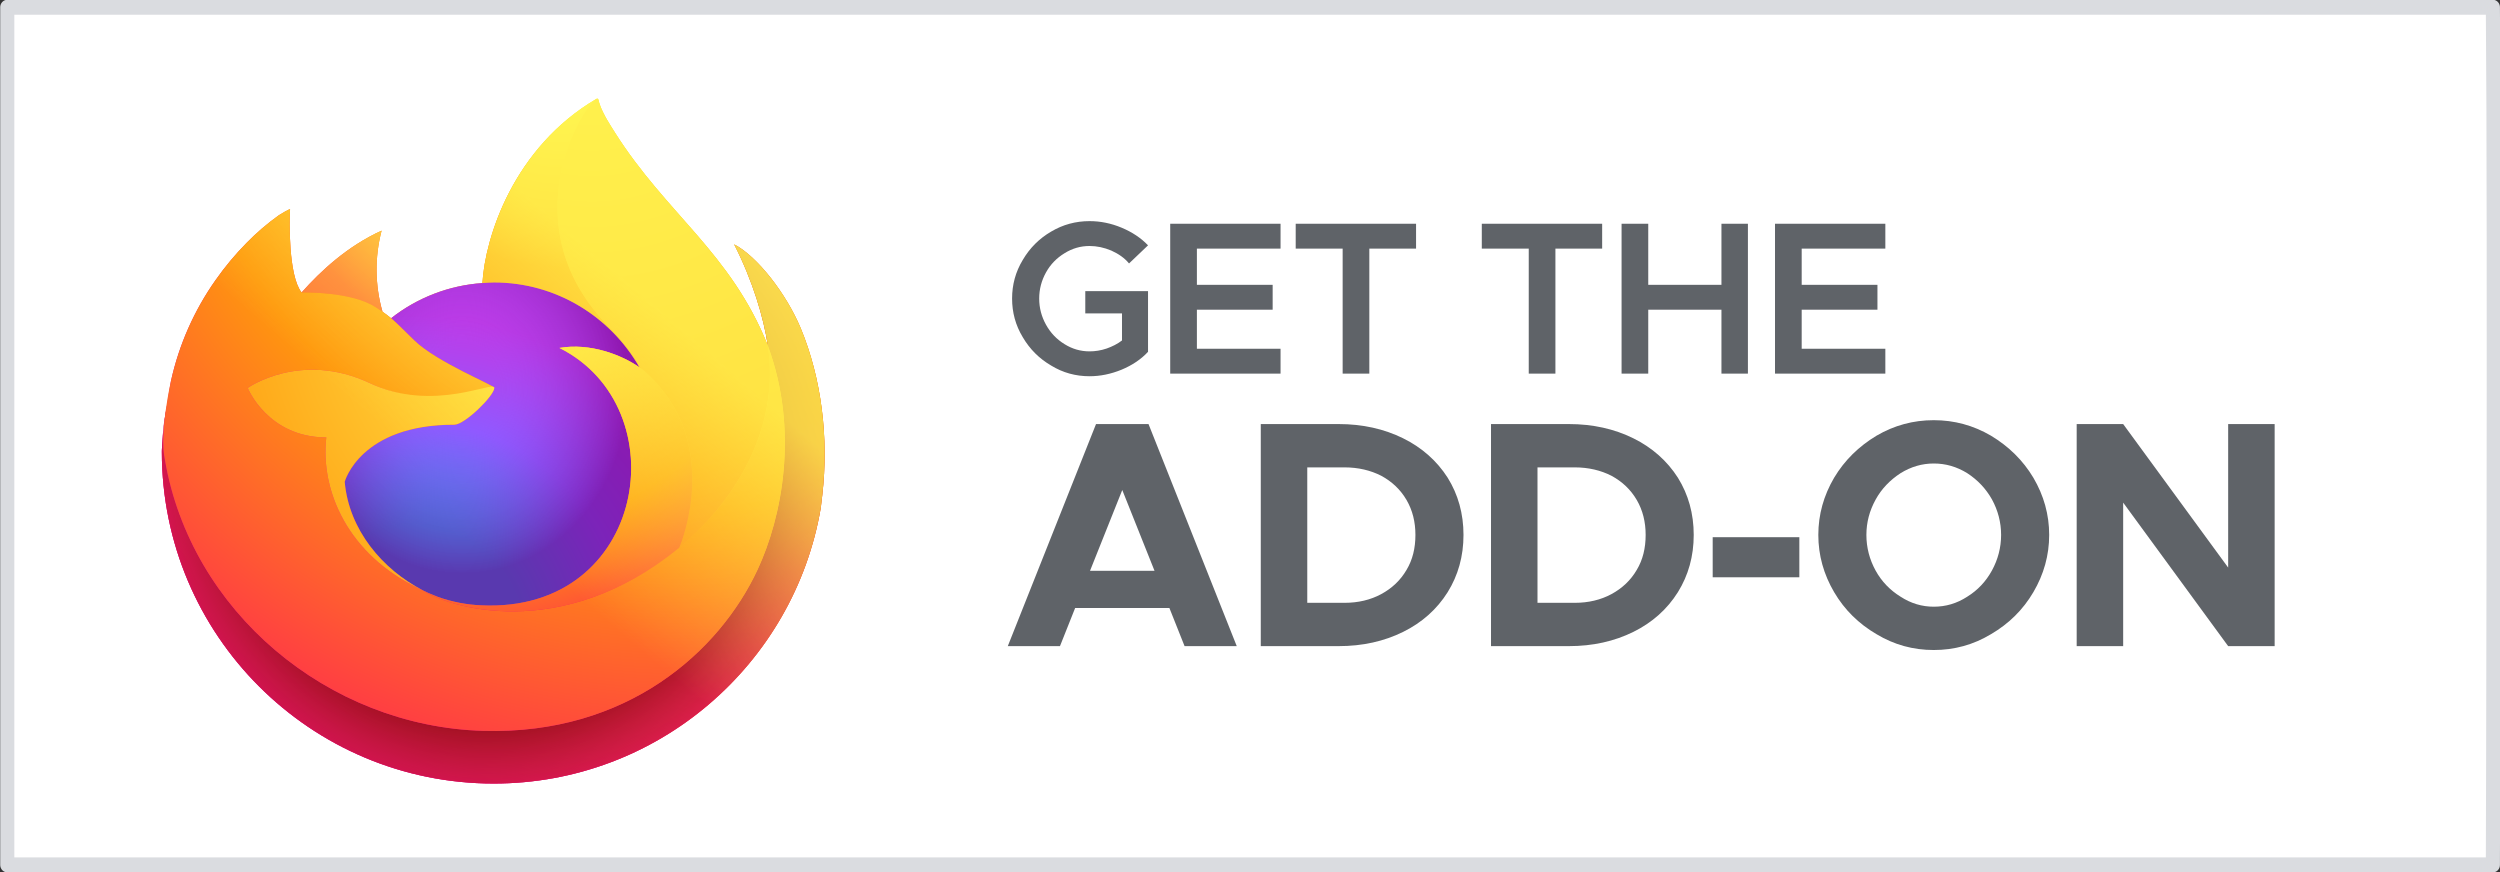 <?xml version="1.0" encoding="UTF-8" standalone="no"?>
<svg
   width="100%"
   height="100%"
   viewBox="0 0 172 60"
   version="1.1"
   xml:space="preserve"
   style="fill-rule:evenodd;clip-rule:evenodd;stroke-linejoin:round;stroke-miterlimit:2;"
   id="svg204"
   sodipodi:docname="get-the-addon.svg"
   inkscape:version="1.1.1 (3bf5ae0d25, 2021-09-20)"
   xmlns:inkscape="http://www.inkscape.org/namespaces/inkscape"
   xmlns:sodipodi="http://sodipodi.sourceforge.net/DTD/sodipodi-0.dtd"
   xmlns="http://www.w3.org/2000/svg"
   xmlns:svg="http://www.w3.org/2000/svg"><rect x="0" y="0" width="172" height="60" fill="#333333" stroke="none"/><sodipodi:namedview
   id="namedview206"
   pagecolor="#ffffff"
   bordercolor="#666666"
   borderopacity="1.0"
   inkscape:pageshadow="2"
   inkscape:pageopacity="0.0"
   inkscape:pagecheckerboard="0"
   showgrid="false"
   inkscape:zoom="3.8674151"
   inkscape:cx="97.868987"
   inkscape:cy="60.50553"
   inkscape:window-width="1920"
   inkscape:window-height="1015"
   inkscape:window-x="0"
   inkscape:window-y="0"
   inkscape:window-maximized="1"
   inkscape:current-layer="background" />
    <g
   id="background"
   transform="matrix(1.03,0,0,1.091,-4.12,-4.364)">
        
    <path
   d="m 170.515,4.458 -166.029,0 0,54.083 H 170.515 c 0,0 0.136,-39.566 0,-54.083 z"
   style="fill:#ffffff;fill-opacity:1;stroke:#dadce0;stroke-width:0.943;stroke-linecap:square;stroke-linejoin:miter;stroke-miterlimit:2;stroke-dasharray:none;stroke-opacity:1"
   id="path2"
   sodipodi:nodetypes="ccccc" /></g>
    <g
   id="add-on"
   transform="matrix(1.039,0,0,1.062,-1.86,-7.584)"
   style="fill:#5f6368;fill-opacity:1">
        <g
   transform="matrix(20.941,0,0,20.941,68,49)"
   id="g7"
   style="fill:#5f6368;fill-opacity:1">
            <path
   d="M0.584,0L0.536,-0.118L0.238,-0.118L0.19,0L0.025,0L0.304,-0.687L0.47,-0.687L0.749,0L0.584,0ZM0.285,-0.233L0.489,-0.233L0.387,-0.483L0.285,-0.233Z"
   style="fill:#5f6368;fill-rule:nonzero;fill-opacity:1"
   id="path5" />
        </g>
        <g
   transform="matrix(20.941,0,0,20.941,83.789,49)"
   id="g11"
   style="fill:#5f6368;fill-opacity:1">
            <path
   d="M0.317,-0.687C0.393,-0.687 0.461,-0.672 0.521,-0.643C0.581,-0.614 0.628,-0.573 0.662,-0.521C0.695,-0.469 0.712,-0.41 0.712,-0.344C0.712,-0.278 0.695,-0.219 0.662,-0.167C0.628,-0.114 0.581,-0.073 0.521,-0.044C0.461,-0.015 0.393,0 0.317,0L0.071,0L0.071,-0.687L0.317,-0.687ZM0.336,-0.134C0.379,-0.134 0.418,-0.143 0.452,-0.161C0.486,-0.179 0.513,-0.204 0.532,-0.236C0.551,-0.267 0.56,-0.303 0.56,-0.344C0.56,-0.384 0.551,-0.42 0.532,-0.452C0.513,-0.484 0.486,-0.509 0.452,-0.527C0.418,-0.544 0.379,-0.553 0.336,-0.553L0.218,-0.553L0.218,-0.134L0.336,-0.134Z"
   style="fill:#5f6368;fill-rule:nonzero;fill-opacity:1"
   id="path9" />
        </g>
        <g
   transform="matrix(20.941,0,0,20.941,99.034,49)"
   id="g15"
   style="fill:#5f6368;fill-opacity:1">
            <path
   d="M0.317,-0.687C0.393,-0.687 0.461,-0.672 0.521,-0.643C0.581,-0.614 0.628,-0.573 0.662,-0.521C0.695,-0.469 0.712,-0.41 0.712,-0.344C0.712,-0.278 0.695,-0.219 0.662,-0.167C0.628,-0.114 0.581,-0.073 0.521,-0.044C0.461,-0.015 0.393,0 0.317,0L0.071,0L0.071,-0.687L0.317,-0.687ZM0.336,-0.134C0.379,-0.134 0.418,-0.143 0.452,-0.161C0.486,-0.179 0.513,-0.204 0.532,-0.236C0.551,-0.267 0.56,-0.303 0.56,-0.344C0.56,-0.384 0.551,-0.42 0.532,-0.452C0.513,-0.484 0.486,-0.509 0.452,-0.527C0.418,-0.544 0.379,-0.553 0.336,-0.553L0.218,-0.553L0.218,-0.134L0.336,-0.134Z"
   style="fill:#5f6368;fill-rule:nonzero;fill-opacity:1"
   id="path13" />
        </g>
        <g
   transform="matrix(20.941,0,0,20.941,114.279,49)"
   id="g19"
   style="fill:#5f6368;fill-opacity:1">
            <rect
   x="0.044"
   y="-0.337"
   width="0.274"
   height="0.124"
   style="fill:#5f6368;fill-rule:nonzero;fill-opacity:1"
   id="rect17" />
        </g>
        <g
   transform="matrix(20.941,0,0,20.941,121.441,49)"
   id="g23"
   style="fill:#5f6368;fill-opacity:1">
            <path
   d="M0.401,0.012C0.336,0.012 0.276,-0.004 0.22,-0.037C0.164,-0.069 0.119,-0.112 0.086,-0.167C0.053,-0.222 0.036,-0.281 0.036,-0.344C0.036,-0.407 0.053,-0.466 0.086,-0.521C0.119,-0.575 0.164,-0.618 0.22,-0.651C0.276,-0.683 0.336,-0.699 0.401,-0.699C0.466,-0.699 0.526,-0.683 0.582,-0.651C0.638,-0.618 0.683,-0.575 0.716,-0.521C0.749,-0.466 0.766,-0.407 0.766,-0.344C0.766,-0.281 0.749,-0.222 0.716,-0.167C0.683,-0.112 0.638,-0.069 0.582,-0.037C0.526,-0.004 0.466,0.012 0.401,0.012ZM0.401,-0.122C0.439,-0.122 0.474,-0.132 0.507,-0.153C0.54,-0.173 0.566,-0.2 0.585,-0.234C0.604,-0.268 0.614,-0.305 0.614,-0.344C0.614,-0.383 0.604,-0.42 0.585,-0.454C0.566,-0.487 0.54,-0.514 0.507,-0.535C0.474,-0.555 0.439,-0.565 0.401,-0.565C0.364,-0.565 0.329,-0.555 0.296,-0.535C0.263,-0.514 0.236,-0.487 0.217,-0.453C0.198,-0.419 0.188,-0.383 0.188,-0.344C0.188,-0.305 0.198,-0.268 0.217,-0.234C0.236,-0.2 0.263,-0.173 0.296,-0.153C0.329,-0.132 0.364,-0.122 0.401,-0.122Z"
   style="fill:#5f6368;fill-rule:nonzero;fill-opacity:1"
   id="path21" />
        </g>
        <g
   transform="matrix(20.941,0,0,20.941,137.816,49)"
   id="g27"
   style="fill:#5f6368;fill-opacity:1">
            <path
   d="M0.071,-0.687L0.218,-0.687L0.55,-0.243L0.55,-0.687L0.697,-0.687L0.697,0L0.55,0L0.218,-0.444L0.218,0L0.071,0L0.071,-0.687Z"
   style="fill:#5f6368;fill-rule:nonzero;fill-opacity:1"
   id="path25" />
        </g>
    </g>
    <g
   id="get-the"
   transform="matrix(0.809,0,0,0.827,13.194,3.376)"
   style="fill:#5f6368;fill-opacity:1">
        <g
   transform="matrix(18.149,0,0,18.149,69,27)"
   id="g32"
   style="fill:#5f6368;fill-opacity:1">
            <path
   d="M0.385,-0.378L0.679,-0.378L0.679,-0.1C0.646,-0.065 0.604,-0.038 0.555,-0.018C0.505,0.002 0.455,0.012 0.405,0.012C0.34,0.012 0.28,-0.004 0.225,-0.037C0.169,-0.069 0.125,-0.112 0.092,-0.167C0.058,-0.222 0.042,-0.281 0.042,-0.344C0.042,-0.407 0.058,-0.466 0.092,-0.521C0.125,-0.576 0.169,-0.619 0.225,-0.651C0.28,-0.683 0.34,-0.699 0.405,-0.699C0.456,-0.699 0.506,-0.689 0.555,-0.669C0.604,-0.649 0.646,-0.622 0.679,-0.588L0.59,-0.505C0.569,-0.53 0.541,-0.549 0.507,-0.564C0.473,-0.578 0.439,-0.585 0.405,-0.585C0.363,-0.585 0.324,-0.574 0.288,-0.552C0.251,-0.53 0.222,-0.501 0.201,-0.464C0.18,-0.427 0.169,-0.387 0.169,-0.344C0.169,-0.301 0.18,-0.261 0.201,-0.224C0.222,-0.187 0.251,-0.157 0.288,-0.135C0.324,-0.113 0.363,-0.102 0.405,-0.102C0.431,-0.102 0.458,-0.106 0.485,-0.115C0.511,-0.124 0.536,-0.136 0.557,-0.152L0.557,-0.276L0.385,-0.276L0.385,-0.378Z"
   style="fill:#5f6368;fill-rule:nonzero;fill-opacity:1"
   id="path30" />
        </g>
        <g
   transform="matrix(18.149,0,0,18.149,81.885,27)"
   id="g36"
   style="fill:#5f6368;fill-opacity:1">
            <path
   d="M0.59,-0.573L0.198,-0.573L0.198,-0.407L0.553,-0.407L0.553,-0.293L0.198,-0.293L0.198,-0.114L0.59,-0.114L0.59,0L0.073,0L0.073,-0.687L0.59,-0.687L0.59,-0.573Z"
   style="fill:#5f6368;fill-rule:nonzero;fill-opacity:1"
   id="path34" />
        </g>
        <g
   transform="matrix(18.149,0,0,18.149,93.21,27)"
   id="g40"
   style="fill:#5f6368;fill-opacity:1">
            <path
   d="M0.257,-0.573L0.037,-0.573L0.037,-0.687L0.601,-0.687L0.601,-0.573L0.382,-0.573L0.382,0L0.257,0L0.257,-0.573Z"
   style="fill:#5f6368;fill-rule:nonzero;fill-opacity:1"
   id="path38" />
        </g>
        <g
   transform="matrix(18.149,0,0,18.149,109.036,27)"
   id="g44"
   style="fill:#5f6368;fill-opacity:1">
            <path
   d="M0.257,-0.573L0.037,-0.573L0.037,-0.687L0.601,-0.687L0.601,-0.573L0.382,-0.573L0.382,0L0.257,0L0.257,-0.573Z"
   style="fill:#5f6368;fill-rule:nonzero;fill-opacity:1"
   id="path42" />
        </g>
        <g
   transform="matrix(18.149,0,0,18.149,120.27,27)"
   id="g48"
   style="fill:#5f6368;fill-opacity:1">
            <path
   d="M0.541,-0.687L0.665,-0.687L0.665,0L0.541,0L0.541,-0.293L0.198,-0.293L0.198,0L0.073,0L0.073,-0.687L0.198,-0.687L0.198,-0.407L0.541,-0.407L0.541,-0.687Z"
   style="fill:#5f6368;fill-rule:nonzero;fill-opacity:1"
   id="path46" />
        </g>
        <g
   transform="matrix(18.149,0,0,18.149,133.319,27)"
   id="g52"
   style="fill:#5f6368;fill-opacity:1">
            <path
   d="M0.59,-0.573L0.198,-0.573L0.198,-0.407L0.553,-0.407L0.553,-0.293L0.198,-0.293L0.198,-0.114L0.59,-0.114L0.59,0L0.073,0L0.073,-0.687L0.59,-0.687L0.59,-0.573Z"
   style="fill:#5f6368;fill-rule:nonzero;fill-opacity:1"
   id="path50" />
        </g>
    </g>
    <g
   id="logo"
   transform="matrix(0.095,0,0,0.095,9.614,6.788)">
        <path
   id="shape-base"
   d="M478.711,166.353C468.266,141.229 447.111,114.105 430.499,105.532C444.019,132.037 451.844,158.625 454.834,178.468C454.834,178.507 454.849,178.604 454.881,178.868C427.706,111.135 381.627,83.823 344,24.355C342.1,21.348 340.195,18.333 338.339,15.155C337.394,13.532 336.511,11.873 335.693,10.183C334.13,7.165 332.924,3.975 332.1,0.677C332.112,0.355 331.873,0.074 331.554,0.033C331.407,-0.009 331.25,-0.009 331.103,0.033C331.069,0.045 331.019,0.084 330.983,0.098C330.93,0.119 330.863,0.167 330.807,0.198C330.834,0.162 330.89,0.081 330.907,0.062C270.537,35.418 250.057,100.823 248.175,133.546C224.071,135.203 201.016,144.087 182.033,159.034C180.045,157.355 177.967,155.786 175.808,154.334C170.331,135.171 170.098,114.885 175.134,95.602C150.446,106.843 131.244,124.612 117.284,140.302L117.173,140.302C107.646,128.235 108.318,88.429 108.861,80.118C108.747,79.603 101.754,83.748 100.838,84.373C92.431,90.374 84.572,97.107 77.352,104.493C69.136,112.825 61.63,121.827 54.91,131.406C54.91,131.418 54.903,131.432 54.899,131.444C54.899,131.431 54.906,131.418 54.91,131.406C39.457,153.305 28.496,178.051 22.663,204.211C22.548,204.732 22.451,205.272 22.339,205.797C21.887,207.913 20.259,218.497 19.974,220.797C19.952,220.974 19.942,221.144 19.921,221.321C17.816,232.264 16.513,243.346 16.021,254.478C16.021,254.888 15.996,255.294 15.996,255.705C16,388.418 123.6,496 256.324,496C375.189,496 473.884,409.712 493.206,296.37C493.613,293.294 493.939,290.202 494.298,287.099C499.075,245.889 493.768,202.574 478.711,166.353ZM201.716,354.447C202.84,354.984 203.896,355.571 205.05,356.086C205.098,356.119 205.164,356.156 205.213,356.186C204.038,355.624 202.873,355.045 201.716,354.447ZM454.9,178.927L454.868,178.694C454.88,178.779 454.895,178.868 454.908,178.953L454.9,178.927Z"
   style="fill:url(#_Linear1);fill-rule:nonzero;" />
        <path
   id="body-outer-ring"
   d="M478.711,166.353C468.266,141.229 447.111,114.105 430.499,105.532C444.019,132.037 451.844,158.625 454.834,178.468C454.834,178.41 454.845,178.516 454.87,178.694C454.882,178.779 454.897,178.868 454.91,178.953C477.585,240.423 465.232,302.931 447.431,341.128C419.892,400.228 353.216,460.798 248.855,457.844C136.1,454.651 36.766,370.988 18.223,261.41C14.844,244.13 18.223,235.356 19.923,221.326C17.852,232.142 17.063,235.266 16.023,254.483C16.023,254.893 15.998,255.299 15.998,255.71C16,388.418 123.6,496 256.324,496C375.189,496 473.884,409.712 493.206,296.37C493.613,293.294 493.939,290.202 494.298,287.099C499.075,245.889 493.768,202.574 478.711,166.353Z"
   style="fill:url(#_Radial2);fill-rule:nonzero;" />
        <path
   id="body-outer-ring-shadow"
   d="M478.711,166.353C468.266,141.229 447.111,114.105 430.499,105.532C444.019,132.037 451.844,158.625 454.834,178.468C454.834,178.41 454.845,178.516 454.87,178.694C454.882,178.779 454.897,178.868 454.91,178.953C477.585,240.423 465.232,302.931 447.431,341.128C419.892,400.228 353.216,460.798 248.855,457.844C136.1,454.651 36.766,370.988 18.223,261.41C14.844,244.13 18.223,235.356 19.923,221.326C17.852,232.142 17.063,235.266 16.023,254.483C16.023,254.893 15.998,255.299 15.998,255.71C16,388.418 123.6,496 256.324,496C375.189,496 473.884,409.712 493.206,296.37C493.613,293.294 493.939,290.202 494.298,287.099C499.075,245.889 493.768,202.574 478.711,166.353Z"
   style="fill:url(#_Radial3);fill-rule:nonzero;" />
        <path
   id="tail-tip"
   d="M361.922,194.6C362.446,194.968 362.922,195.334 363.415,195.7C357.384,184.996 349.873,175.195 341.105,166.588C266.4,91.892 321.516,4.626 330.811,0.194C330.838,0.158 330.894,0.077 330.911,0.058C270.541,35.414 250.061,100.819 248.179,133.542C250.979,133.348 253.771,133.113 256.621,133.113C301.672,133.113 340.91,157.883 361.922,194.6Z"
   style="fill:url(#_Radial4);fill-rule:nonzero;" />
        <path
   id="globe-base"
   d="M256.772,209.514C256.379,215.492 235.258,236.107 227.872,236.107C159.533,236.107 148.44,277.442 148.44,277.442C151.467,312.252 175.701,340.917 205.051,356.085C206.39,356.777 207.745,357.402 209.101,358.02C211.426,359.049 213.78,360.012 216.16,360.906C226.223,364.469 236.764,366.502 247.431,366.937C367.211,372.555 390.417,223.743 303.976,180.529C326.113,176.679 349.091,185.582 361.923,194.596C340.911,157.882 301.673,133.112 256.623,133.112C253.773,133.112 250.982,133.347 248.181,133.541C224.077,135.198 201.022,144.082 182.039,159.029C185.703,162.129 189.839,166.273 198.553,174.857C214.855,190.924 256.683,207.562 256.772,209.514Z"
   style="fill:url(#_Radial5);fill-rule:nonzero;" />
        <path
   id="globe-shadow"
   d="M256.772,209.514C256.379,215.492 235.258,236.107 227.872,236.107C159.533,236.107 148.44,277.442 148.44,277.442C151.467,312.252 175.701,340.917 205.051,356.085C206.39,356.777 207.745,357.402 209.101,358.02C211.426,359.049 213.78,360.012 216.16,360.906C226.223,364.469 236.764,366.502 247.431,366.937C367.211,372.555 390.417,223.743 303.976,180.529C326.113,176.679 349.091,185.582 361.923,194.596C340.911,157.882 301.673,133.112 256.623,133.112C253.773,133.112 250.982,133.347 248.181,133.541C224.077,135.198 201.022,144.082 182.039,159.029C185.703,162.129 189.839,166.273 198.553,174.857C214.855,190.924 256.683,207.562 256.772,209.514Z"
   style="fill:url(#_Radial6);fill-rule:nonzero;" />
        <path
   id="ear"
   d="M170.829,151.036C172.503,152.116 174.163,153.216 175.81,154.336C170.333,135.173 170.1,114.887 175.136,95.604C150.448,106.845 131.246,124.614 117.286,140.304C118.441,140.271 153.3,139.644 170.829,151.036Z"
   style="fill:url(#_Radial7);fill-rule:nonzero;" />
        <path
   id="body"
   d="M18.223,261.41C36.766,370.988 136.1,454.651 248.855,457.844C353.216,460.798 419.892,400.224 447.431,341.128C465.231,302.928 477.585,240.428 454.91,178.953L454.902,178.927L454.87,178.694C454.845,178.516 454.83,178.41 454.834,178.468C454.834,178.507 454.849,178.604 454.881,178.868C463.405,234.529 435.091,288.452 390.83,324.912L390.697,325.225C304.452,395.448 221.923,367.593 205.213,356.191C204.039,355.626 202.872,355.045 201.713,354.448C151.431,330.419 130.659,284.61 135.113,245.324C92.656,245.324 78.179,209.515 78.179,209.515C78.179,209.515 116.298,182.336 166.537,205.974C213.067,227.867 256.765,209.517 256.77,209.515C256.681,207.563 214.853,190.925 198.547,174.859C189.834,166.275 185.697,162.136 182.033,159.031C180.045,157.352 177.967,155.783 175.808,154.331C174.159,153.213 172.499,152.113 170.827,151.031C153.299,139.639 118.439,140.266 117.284,140.296L117.173,140.296C107.646,128.229 108.318,88.423 108.861,80.112C108.747,79.597 101.754,83.742 100.838,84.367C92.431,90.368 84.572,97.101 77.352,104.487C69.136,112.821 61.629,121.825 54.91,131.406C54.91,131.418 54.903,131.432 54.899,131.444C54.899,131.431 54.906,131.418 54.91,131.406C39.457,153.305 28.496,178.051 22.663,204.211C22.548,204.732 14.013,242.053 18.223,261.41Z"
   style="fill:url(#_Radial8);fill-rule:nonzero;" />
        <path
   id="tail-flame"
   d="M341.105,166.587C349.873,175.194 357.384,184.995 363.415,195.699C364.738,196.693 365.974,197.684 367.023,198.651C421.505,248.851 392.959,319.851 390.83,324.911C435.091,288.451 463.405,234.528 454.881,178.867C427.706,111.135 381.627,83.823 344,24.355C342.1,21.348 340.195,18.333 338.339,15.155C337.394,13.532 336.511,11.873 335.693,10.183C334.13,7.165 332.924,3.975 332.1,0.677C332.112,0.355 331.873,0.074 331.554,0.033C331.407,-0.009 331.25,-0.009 331.103,0.033C331.069,0.045 331.019,0.084 330.983,0.098C330.93,0.119 330.863,0.167 330.807,0.198C321.516,4.626 266.4,91.892 341.105,166.587Z"
   style="fill:url(#_Radial9);fill-rule:nonzero;" />
        <path
   id="tail-small"
   d="M367.023,198.651C365.974,197.684 364.738,196.693 363.415,195.699C362.926,195.331 362.446,194.965 361.922,194.599C349.09,185.585 326.112,176.682 303.975,180.532C390.416,223.746 367.21,372.558 247.43,366.94C236.763,366.505 226.222,364.472 216.159,360.909C213.779,360.014 211.425,359.052 209.1,358.023C207.744,357.405 206.389,356.78 205.05,356.088C205.098,356.121 205.164,356.158 205.213,356.188C221.923,367.588 304.452,395.445 390.697,325.222L390.83,324.909C392.959,319.855 421.505,248.852 367.023,198.651Z"
   style="fill:url(#_Radial10);fill-rule:nonzero;" />
        <path
   id="cheek-tufts"
   d="M148.439,277.443C148.439,277.443 159.532,236.108 227.871,236.108C235.259,236.108 256.38,215.493 256.771,209.515C257.162,203.537 213.071,227.867 166.538,205.974C116.299,182.336 78.18,209.515 78.18,209.515C78.18,209.515 92.657,245.324 135.114,245.324C130.661,284.61 151.433,330.424 201.714,354.448C202.838,354.985 203.894,355.572 205.048,356.087C175.7,340.918 151.466,312.253 148.439,277.443Z"
   style="fill:url(#_Radial11);fill-rule:nonzero;" />
        <path
   id="overlay-yellow"
   d="M478.711,166.353C468.266,141.229 447.111,114.105 430.499,105.532C444.019,132.037 451.844,158.625 454.834,178.468C454.834,178.507 454.849,178.604 454.881,178.868C427.706,111.135 381.627,83.823 344,24.355C342.1,21.348 340.195,18.333 338.339,15.155C337.394,13.532 336.511,11.873 335.693,10.183C334.13,7.165 332.924,3.975 332.1,0.677C332.112,0.355 331.873,0.074 331.554,0.033C331.407,-0.009 331.25,-0.009 331.103,0.033C331.069,0.045 331.019,0.084 330.983,0.098C330.93,0.119 330.863,0.167 330.807,0.198C330.834,0.162 330.89,0.081 330.907,0.062C270.537,35.418 250.057,100.823 248.175,133.546C250.975,133.352 253.767,133.117 256.617,133.117C301.67,133.117 340.908,157.887 361.917,194.601C349.085,185.587 326.107,176.684 303.97,180.534C390.411,223.748 367.205,372.56 247.425,366.942C236.758,366.507 226.217,364.474 216.154,360.911C213.774,360.016 211.42,359.054 209.095,358.025C207.739,357.407 206.384,356.782 205.045,356.09C205.093,356.123 205.159,356.16 205.208,356.19C204.034,355.625 202.867,355.044 201.708,354.447C202.832,354.984 203.888,355.571 205.042,356.086C175.692,340.918 151.458,312.253 148.431,277.443C148.431,277.443 159.524,236.108 227.863,236.108C235.251,236.108 256.372,215.493 256.763,209.515C256.674,207.563 214.846,190.925 198.54,174.859C189.827,166.275 185.69,162.136 182.026,159.031C180.038,157.352 177.96,155.783 175.801,154.331C170.324,135.168 170.091,114.882 175.127,95.599C150.439,106.84 131.237,124.609 117.277,140.299L117.166,140.299C107.639,128.232 108.311,88.426 108.854,80.115C108.74,79.6 101.747,83.745 100.831,84.37C92.424,90.371 84.565,97.104 77.345,104.49C69.132,112.823 61.627,121.826 54.91,131.406C54.91,131.418 54.903,131.432 54.899,131.444C54.899,131.431 54.906,131.418 54.91,131.406C39.457,153.305 28.496,178.051 22.663,204.211C22.548,204.732 22.451,205.272 22.339,205.797C21.887,207.913 19.853,218.65 19.569,220.953C19.547,221.13 19.59,220.777 19.569,220.953C17.714,232.048 16.531,243.245 16.025,254.483C16.025,254.893 16,255.299 16,255.71C16,388.418 123.6,496 256.324,496C375.189,496 473.884,409.712 493.206,296.37C493.613,293.294 493.939,290.202 494.298,287.099C499.075,245.889 493.768,202.574 478.711,166.353ZM454.87,178.694C454.882,178.779 454.897,178.868 454.91,178.953L454.902,178.927L454.87,178.694Z"
   style="fill:url(#_Linear12);fill-rule:nonzero;" />
    </g>
    <defs
   id="defs202">
        <linearGradient
   id="_Linear1"
   x1="0"
   y1="0"
   x2="1"
   y2="0"
   gradientUnits="userSpaceOnUse"
   gradientTransform="matrix(-373.683,384.895,-384.895,-373.683,434.799,76.881)"><stop
     offset="0"
     style="stop-color:rgb(255,244,79);stop-opacity:1"
     id="stop68" /><stop
     offset="0.05"
     style="stop-color:rgb(255,244,79);stop-opacity:1"
     id="stop70" /><stop
     offset="0.37"
     style="stop-color:rgb(255,152,14);stop-opacity:1"
     id="stop72" /><stop
     offset="0.53"
     style="stop-color:rgb(255,54,71);stop-opacity:1"
     id="stop74" /><stop
     offset="0.7"
     style="stop-color:rgb(227,21,135);stop-opacity:1"
     id="stop76" /><stop
     offset="1"
     style="stop-color:rgb(227,21,135);stop-opacity:1"
     id="stop78" /></linearGradient>
        <radialGradient
   id="_Radial2"
   cx="0"
   cy="0"
   r="1"
   gradientUnits="userSpaceOnUse"
   gradientTransform="matrix(614.402,0,0,614.402,436.393,55.162)"><stop
     offset="0"
     style="stop-color:rgb(255,189,79);stop-opacity:1"
     id="stop81" /><stop
     offset="0.13"
     style="stop-color:rgb(255,189,79);stop-opacity:1"
     id="stop83" /><stop
     offset="0.28"
     style="stop-color:rgb(255,152,14);stop-opacity:1"
     id="stop85" /><stop
     offset="0.47"
     style="stop-color:rgb(255,55,80);stop-opacity:1"
     id="stop87" /><stop
     offset="0.78"
     style="stop-color:rgb(235,8,120);stop-opacity:1"
     id="stop89" /><stop
     offset="0.86"
     style="stop-color:rgb(229,0,128);stop-opacity:1"
     id="stop91" /><stop
     offset="1"
     style="stop-color:rgb(229,0,128);stop-opacity:1"
     id="stop93" /></radialGradient>
        <radialGradient
   id="_Radial3"
   cx="0"
   cy="0"
   r="1"
   gradientUnits="userSpaceOnUse"
   gradientTransform="matrix(614.402,0,0,614.402,251.689,262.119)"><stop
     offset="0"
     style="stop-color:rgb(150,14,24);stop-opacity:1"
     id="stop96" /><stop
     offset="0.3"
     style="stop-color:rgb(150,14,24);stop-opacity:1"
     id="stop98" /><stop
     offset="0.35"
     style="stop-color:rgb(177,25,39);stop-opacity:0.74"
     id="stop100" /><stop
     offset="0.43"
     style="stop-color:rgb(219,41,61);stop-opacity:0.34"
     id="stop102" /><stop
     offset="0.5"
     style="stop-color:rgb(245,51,75);stop-opacity:0.09"
     id="stop104" /><stop
     offset="0.53"
     style="stop-color:rgb(255,55,80);stop-opacity:0"
     id="stop106" /><stop
     offset="1"
     style="stop-color:rgb(255,55,80);stop-opacity:0"
     id="stop108" /></radialGradient>
        <radialGradient
   id="_Radial4"
   cx="0"
   cy="0"
   r="1"
   gradientUnits="userSpaceOnUse"
   gradientTransform="matrix(273.899,0,0,273.899,303.492,-23.419)"><stop
     offset="0"
     style="stop-color:rgb(255,244,79);stop-opacity:1"
     id="stop111" /><stop
     offset="0.13"
     style="stop-color:rgb(255,244,79);stop-opacity:1"
     id="stop113" /><stop
     offset="0.53"
     style="stop-color:rgb(255,152,14);stop-opacity:1"
     id="stop115" /><stop
     offset="1"
     style="stop-color:rgb(255,152,14);stop-opacity:1"
     id="stop117" /></radialGradient>
        <radialGradient
   id="_Radial5"
   cx="0"
   cy="0"
   r="1"
   gradientUnits="userSpaceOnUse"
   gradientTransform="matrix(233.98,0,0,233.98,197.029,390.747)"><stop
     offset="0"
     style="stop-color:rgb(58,142,230);stop-opacity:1"
     id="stop120" /><stop
     offset="0.35"
     style="stop-color:rgb(58,142,230);stop-opacity:1"
     id="stop122" /><stop
     offset="0.67"
     style="stop-color:rgb(144,89,255);stop-opacity:1"
     id="stop124" /><stop
     offset="1"
     style="stop-color:rgb(193,57,230);stop-opacity:1"
     id="stop126" /></radialGradient>
        <radialGradient
   id="_Radial6"
   cx="0"
   cy="0"
   r="1"
   gradientUnits="userSpaceOnUse"
   gradientTransform="matrix(124.243,0,0,138.048,233.506,210.325)"><stop
     offset="0"
     style="stop-color:rgb(144,89,255);stop-opacity:0"
     id="stop129" /><stop
     offset="0.21"
     style="stop-color:rgb(144,89,255);stop-opacity:0"
     id="stop131" /><stop
     offset="0.97"
     style="stop-color:rgb(110,0,139);stop-opacity:0.6"
     id="stop133" /><stop
     offset="1"
     style="stop-color:rgb(110,0,139);stop-opacity:0.6"
     id="stop135" /></radialGradient>
        <radialGradient
   id="_Radial7"
   cx="0"
   cy="0"
   r="1"
   gradientUnits="userSpaceOnUse"
   gradientTransform="matrix(170.323,0,0,170.323,240.186,36.872)"><stop
     offset="0"
     style="stop-color:rgb(255,226,38);stop-opacity:1"
     id="stop138" /><stop
     offset="0.1"
     style="stop-color:rgb(255,226,38);stop-opacity:1"
     id="stop140" /><stop
     offset="0.79"
     style="stop-color:rgb(255,113,57);stop-opacity:1"
     id="stop142" /><stop
     offset="1"
     style="stop-color:rgb(255,113,57);stop-opacity:1"
     id="stop144" /></radialGradient>
        <radialGradient
   id="_Radial8"
   cx="0"
   cy="0"
   r="1"
   gradientUnits="userSpaceOnUse"
   gradientTransform="matrix(810.278,0,0,810.278,395.187,-74.863)"><stop
     offset="0"
     style="stop-color:rgb(255,244,79);stop-opacity:1"
     id="stop147" /><stop
     offset="0.11"
     style="stop-color:rgb(255,244,79);stop-opacity:1"
     id="stop149" /><stop
     offset="0.46"
     style="stop-color:rgb(255,152,14);stop-opacity:1"
     id="stop151" /><stop
     offset="0.72"
     style="stop-color:rgb(255,54,71);stop-opacity:1"
     id="stop153" /><stop
     offset="0.9"
     style="stop-color:rgb(227,21,135);stop-opacity:1"
     id="stop155" /><stop
     offset="1"
     style="stop-color:rgb(227,21,135);stop-opacity:1"
     id="stop157" /></radialGradient>
        <radialGradient
   id="_Radial9"
   cx="0"
   cy="0"
   r="1"
   gradientUnits="userSpaceOnUse"
   gradientTransform="matrix(1133.29,0,0,1133.29,327.452,-60.622)"><stop
     offset="0"
     style="stop-color:rgb(255,244,79);stop-opacity:1"
     id="stop160" /><stop
     offset="0.3"
     style="stop-color:rgb(255,152,14);stop-opacity:1"
     id="stop162" /><stop
     offset="0.57"
     style="stop-color:rgb(255,54,71);stop-opacity:1"
     id="stop164" /><stop
     offset="0.74"
     style="stop-color:rgb(227,21,135);stop-opacity:1"
     id="stop166" /><stop
     offset="1"
     style="stop-color:rgb(227,21,135);stop-opacity:1"
     id="stop168" /></radialGradient>
        <radialGradient
   id="_Radial10"
   cx="0"
   cy="0"
   r="1"
   gradientUnits="userSpaceOnUse"
   gradientTransform="matrix(465.218,0,0,465.218,241.932,98.133)"><stop
     offset="0"
     style="stop-color:rgb(255,244,79);stop-opacity:1"
     id="stop171" /><stop
     offset="0.14"
     style="stop-color:rgb(255,244,79);stop-opacity:1"
     id="stop173" /><stop
     offset="0.48"
     style="stop-color:rgb(255,152,14);stop-opacity:1"
     id="stop175" /><stop
     offset="0.66"
     style="stop-color:rgb(255,54,71);stop-opacity:1"
     id="stop177" /><stop
     offset="0.9"
     style="stop-color:rgb(227,21,135);stop-opacity:1"
     id="stop179" /><stop
     offset="1"
     style="stop-color:rgb(227,21,135);stop-opacity:1"
     id="stop181" /></radialGradient>
        <radialGradient
   id="_Radial11"
   cx="0"
   cy="0"
   r="1"
   gradientUnits="userSpaceOnUse"
   gradientTransform="matrix(559.177,0,0,559.177,362.68,124.863)"><stop
     offset="0"
     style="stop-color:rgb(255,244,79);stop-opacity:1"
     id="stop184" /><stop
     offset="0.09"
     style="stop-color:rgb(255,244,79);stop-opacity:1"
     id="stop186" /><stop
     offset="0.63"
     style="stop-color:rgb(255,152,14);stop-opacity:1"
     id="stop188" /><stop
     offset="1"
     style="stop-color:rgb(255,152,14);stop-opacity:1"
     id="stop190" /></radialGradient>
        <linearGradient
   id="_Linear12"
   x1="0"
   y1="0"
   x2="1"
   y2="0"
   gradientUnits="userSpaceOnUse"
   gradientTransform="matrix(-297.6,347.199,-347.199,-297.6,400,69.441)"><stop
     offset="0"
     style="stop-color:rgb(255,244,79);stop-opacity:0.8"
     id="stop193" /><stop
     offset="0.17"
     style="stop-color:rgb(255,244,79);stop-opacity:0.8"
     id="stop195" /><stop
     offset="0.6"
     style="stop-color:rgb(255,244,79);stop-opacity:0"
     id="stop197" /><stop
     offset="1"
     style="stop-color:rgb(255,244,79);stop-opacity:0"
     id="stop199" /></linearGradient>
    </defs>
</svg>
